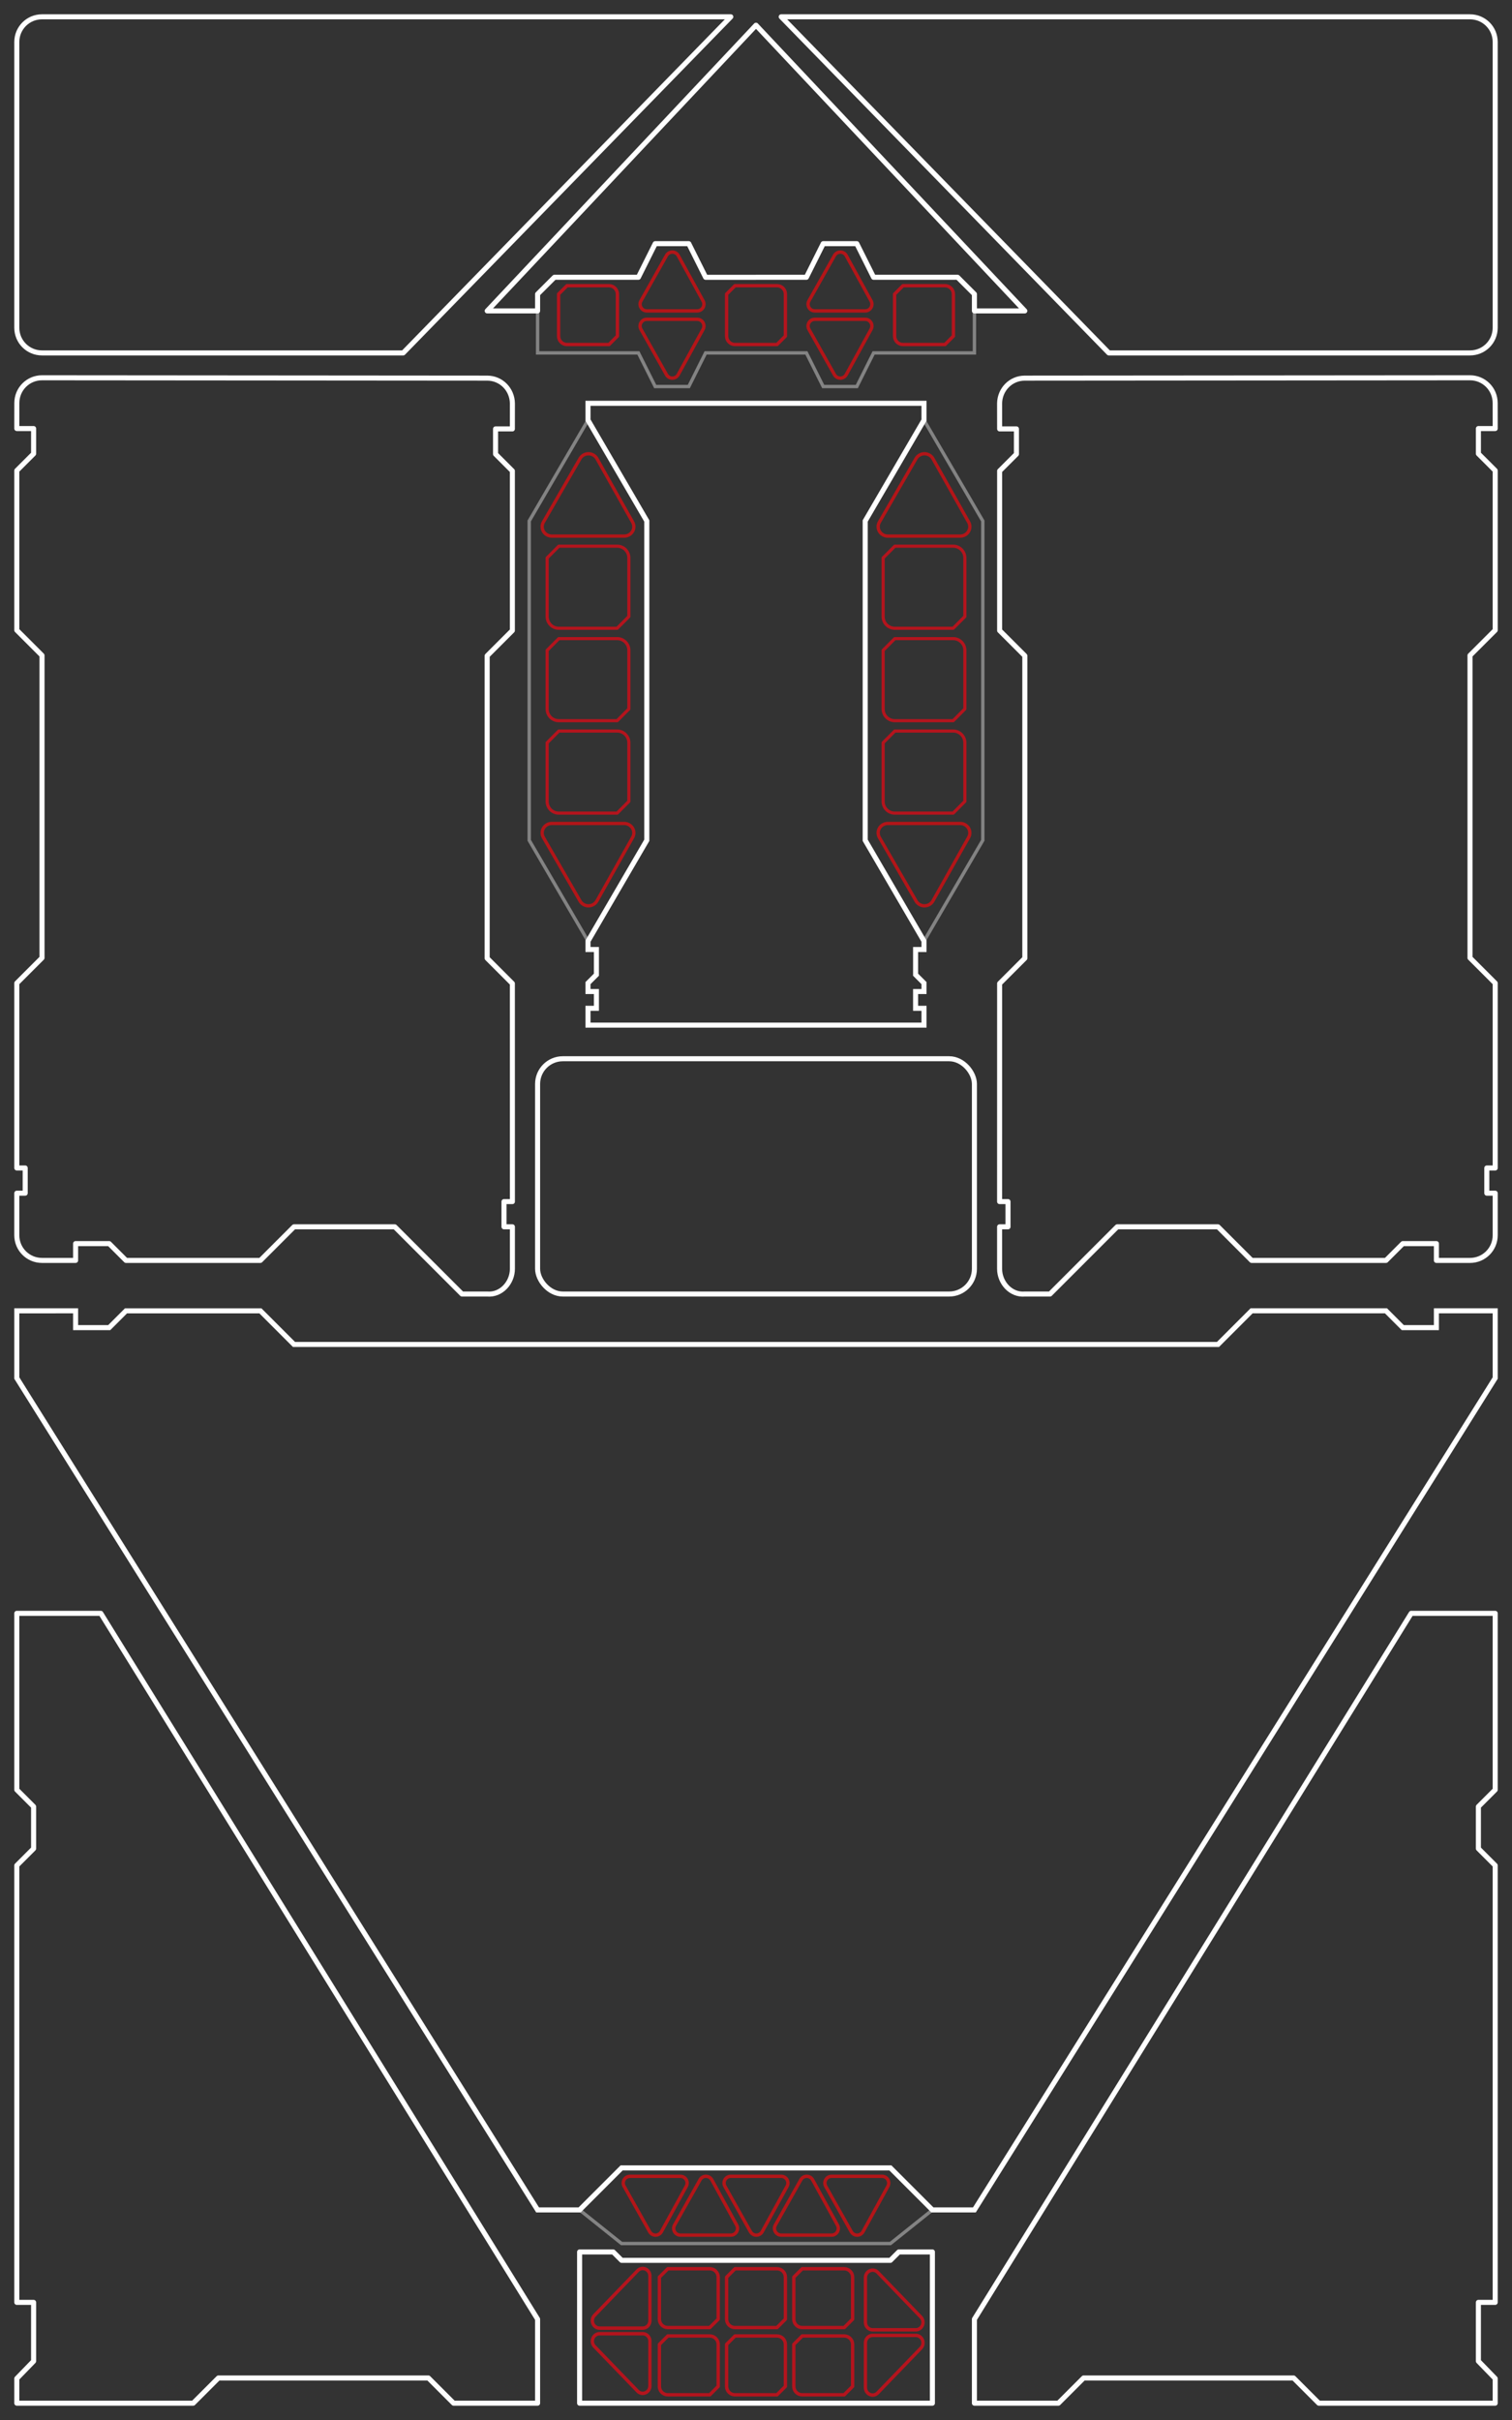 <?xml version="1.0" encoding="UTF-8" standalone="no"?>
<!-- Created with Inkscape (http://www.inkscape.org/) -->

<svg
   xmlns:dc="http://purl.org/dc/elements/1.1/"
   xmlns:cc="http://creativecommons.org/ns#"
   xmlns:rdf="http://www.w3.org/1999/02/22-rdf-syntax-ns#"
   xmlns:svg="http://www.w3.org/2000/svg"
   xmlns="http://www.w3.org/2000/svg"
   xmlns:sodipodi="http://sodipodi.sourceforge.net/DTD/sodipodi-0.dtd"
   xmlns:inkscape="http://www.inkscape.org/namespaces/inkscape"
   width="900"
   height="1440"
   viewBox="0 0 238.125 381"
   version="1.1"
   id="svg8"
   inkscape:version="0.92.4 (5da689c313, 2019-01-14)"
   sodipodi:docname="UIDisplayV3.svg"
   inkscape:export-filename="C:\Users\Toad\Documents\VT49\UI.png"
   inkscape:export-xdpi="96"
   inkscape:export-ydpi="96">
  <rect x="0" y="0" width="238.125" height="381" fill="#333333" stroke="none"/>
  <defs
     id="defs2">
    <inkscape:path-effect
       effect="mirror_symmetry"
       start_point="142.875,-348.583"
       end_point="142.875,32.417"
       center_point="142.875,-158.083"
       id="path-effect844"
       is_visible="true"
       mode="free"
       discard_orig_path="false"
       fuse_paths="false"
       oposite_fuse="false" />
    <inkscape:path-effect
       effect="mirror_symmetry"
       start_point="142.875,-183.219"
       end_point="142.875,197.781"
       center_point="142.875,7.281"
       id="path-effect4786"
       is_visible="true"
       mode="vertical"
       discard_orig_path="false"
       fuse_paths="false"
       oposite_fuse="false" />
    <inkscape:path-effect
       effect="mirror_symmetry"
       start_point="119.062,-84"
       end_point="119.062,297"
       center_point="119.062,106.5"
       id="path-effect4784"
       is_visible="true"
       mode="vertical"
       discard_orig_path="false"
       fuse_paths="false"
       oposite_fuse="false" />
    <inkscape:path-effect
       effect="mirror_symmetry"
       start_point="119.062,275.833"
       end_point="119.062,281.125"
       center_point="119.062,278.479"
       id="path-effect4780"
       is_visible="true"
       mode="free"
       discard_orig_path="false"
       fuse_paths="false"
       oposite_fuse="false" />
    <inkscape:path-effect
       effect="mirror_symmetry"
       start_point="119.062,281.786"
       end_point="119.062,296.339"
       center_point="119.062,289.062"
       id="path-effect4778"
       is_visible="true"
       mode="free"
       discard_orig_path="false"
       fuse_paths="false"
       oposite_fuse="false" />
    <inkscape:path-effect
       effect="mirror_symmetry"
       start_point="119.062,-84"
       end_point="119.062,297"
       center_point="119.062,106.5"
       id="path-effect4776"
       is_visible="true"
       mode="vertical"
       discard_orig_path="false"
       fuse_paths="false"
       oposite_fuse="false" />
    <inkscape:path-effect
       effect="mirror_symmetry"
       start_point="119.062,-84"
       end_point="119.062,297"
       center_point="119.062,106.5"
       id="path-effect4752"
       is_visible="true"
       mode="vertical"
       discard_orig_path="false"
       fuse_paths="false"
       oposite_fuse="false" />
    <inkscape:path-effect
       effect="mirror_symmetry"
       start_point="119.062,-84"
       end_point="119.062,297"
       center_point="119.062,106.5"
       id="path-effect4748"
       is_visible="true"
       mode="vertical"
       discard_orig_path="false"
       fuse_paths="false"
       oposite_fuse="false" />
    <inkscape:path-effect
       effect="mirror_symmetry"
       start_point="119.062,-136.917"
       end_point="119.062,244.083"
       center_point="119.062,53.583"
       id="path-effect4746"
       is_visible="true"
       mode="vertical"
       discard_orig_path="false"
       fuse_paths="false"
       oposite_fuse="false" />
    <inkscape:path-effect
       effect="mirror_symmetry"
       start_point="142.875,-195.125"
       end_point="142.875,-169.99"
       center_point="142.875,-182.557"
       id="path-effect4744"
       is_visible="true"
       mode="free"
       discard_orig_path="false"
       fuse_paths="false"
       oposite_fuse="false" />
    <inkscape:path-effect
       effect="mirror_symmetry"
       start_point="119.063,-211"
       end_point="119.063,170"
       center_point="119.063,-20.5"
       id="path-effect4740"
       is_visible="true"
       mode="vertical"
       discard_orig_path="false"
       fuse_paths="false"
       oposite_fuse="false" />
    <inkscape:path-effect
       effect="mirror_symmetry"
       start_point="15.875,49.615"
       end_point="107.156,49.615"
       center_point="61.516,49.615"
       id="path-effect4650"
       is_visible="true"
       mode="free"
       discard_orig_path="false"
       fuse_paths="false"
       oposite_fuse="false" />
    <inkscape:path-effect
       effect="transform_2pts"
       start="116.417,-117.073"
       end="116.417,-41.667"
       id="path-effect4618"
       is_visible="true"
       first_knot="1"
       last_knot="4"
       helper_size="3"
       stretch="1"
       offset="0"
       elastic="false"
       from_original_width="false"
       flip_vertical="false"
       flip_horizontal="false"
       lock_lenght="false"
       lock_angle="false" />
    <inkscape:path-effect
       effect="mirror_symmetry"
       start_point="116.417,-117.073"
       end_point="116.417,-41.667"
       center_point="116.417,-79.37"
       id="path-effect4616"
       is_visible="true"
       mode="free"
       discard_orig_path="false"
       fuse_paths="false"
       oposite_fuse="false" />
    <inkscape:path-effect
       effect="mirror_symmetry"
       start_point="142.875,257.312"
       end_point="142.875,265.25"
       center_point="142.875,261.281"
       id="path-effect4594"
       is_visible="true"
       mode="free"
       discard_orig_path="false"
       fuse_paths="false"
       oposite_fuse="false" />
    <inkscape:path-effect
       effect="mirror_symmetry"
       start_point="169.333,-73.417"
       end_point="169.333,69.458"
       center_point="169.333,-1.979"
       id="path-effect4590"
       is_visible="true"
       mode="free"
       discard_orig_path="false"
       fuse_paths="false"
       oposite_fuse="false" />
    <inkscape:path-effect
       effect="mirror_symmetry"
       start_point="177.271,-68.125"
       end_point="177.271,64.167"
       center_point="177.271,-1.979"
       id="path-effect4584"
       is_visible="true"
       mode="free"
       discard_orig_path="false"
       fuse_paths="false"
       oposite_fuse="false" />
    <inkscape:path-effect
       effect="mirror_symmetry"
       start_point="142.875,257.312"
       end_point="142.875,265.25"
       center_point="142.875,261.281"
       id="path-effect4594-8"
       is_visible="true"
       mode="free"
       discard_orig_path="false"
       fuse_paths="false"
       oposite_fuse="false" />
    <inkscape:path-effect
       effect="mirror_symmetry"
       start_point="1.323,43"
       end_point="111.125,43"
       center_point="56.224,43"
       id="path-effect4650-8"
       is_visible="true"
       mode="free"
       discard_orig_path="false"
       fuse_paths="false"
       oposite_fuse="false" />
    <inkscape:path-effect
       effect="mirror_symmetry"
       start_point="248.521,-155.625"
       end_point="248.521,352.375"
       center_point="248.521,98.375"
       id="path-effect4752-9"
       is_visible="true"
       mode="vertical"
       discard_orig_path="false"
       fuse_paths="false"
       oposite_fuse="false" />
  </defs>
  <sodipodi:namedview
     id="base"
     pagecolor="#c8c8c8"
     bordercolor="#666666"
     borderopacity="1.0"
     inkscape:pageopacity="0"
     inkscape:pageshadow="2"
     inkscape:zoom="1"
     inkscape:cx="416.76198"
     inkscape:cy="871.51461"
     inkscape:document-units="px"
     inkscape:current-layer="layer2"
     showgrid="true"
     units="px"
     inkscape:snap-to-guides="true"
     showguides="false"
     inkscape:pagecheckerboard="false"
     inkscape:window-width="1920"
     inkscape:window-height="1017"
     inkscape:window-x="1912"
     inkscape:window-y="-8"
     inkscape:window-maximized="1"
     inkscape:snap-bbox="false"
     inkscape:snap-smooth-nodes="true"
     inkscape:snap-midpoints="true"
     inkscape:snap-object-midpoints="true"
     inkscape:snap-others="true">
    <inkscape:grid
       type="xygrid"
       id="grid4518"
       dotted="false"
       color="#4b4db4"
       opacity="0.137"
       empcolor="#7373ff"
       empopacity="0.251" />
  </sodipodi:namedview>
  <g
     inkscape:label="Layer 1"
     inkscape:groupmode="layer"
     id="layer1"
     transform="translate(0,84)"
     style="display:inline">
    <path
       style="fill:none;stroke:#ffffff;stroke-width:0.794;stroke-linecap:butt;stroke-linejoin:round;stroke-miterlimit:4;stroke-dasharray:none;stroke-opacity:1;paint-order:normal"
       d="M 2.646,294.354 H 30.427 l 3.969,-3.969 h 33.073 l 3.969,3.969 H 84.667 V 281.125 L 15.875,170 H 2.646 l 10e-8,27.781 2.646,2.646 v 6.615 l -2.646,2.646 5e-7,68.792 h 2.646 v 9.26 l -2.646,2.726 z m 232.833,0 h -27.781 l -3.969,-3.969 h -33.073 l -3.969,3.969 H 153.458 V 281.125 L 222.25,170 h 13.229 l 0,27.781 -2.646,2.646 v 6.615 l 2.646,2.646 0,68.792 h -2.646 v 9.26 l 2.646,2.726 z"
       id="path4520"
       inkscape:connector-curvature="0"
       sodipodi:nodetypes="cccccccccccccccccc"
       inkscape:path-effect="#path-effect4784"
       inkscape:original-d="M 2.6458339,294.35414 H 30.427083 l 3.96874,-3.96875 h 33.072929 l 3.968767,3.96875 H 84.666666 V 281.12498 L 15.875,169.99998 H 2.6458333 l 10e-8,27.78125 2.6458333,2.64583 v 6.61458 l -2.6458333,2.64584 5e-7,68.79166 h 2.6458333 v 9.26042 l -2.6458337,2.72574 z" />
    <path
       style="fill:none;stroke:#ffffff;stroke-width:0.794;stroke-linecap:butt;stroke-linejoin:miter;stroke-miterlimit:4;stroke-dasharray:none;stroke-opacity:1"
       d="M 119.062,127.667 H 46.302 l -5.292,-5.292 H 19.844 l -2.646,2.646 H 11.906 v -2.646 H 2.646 v 10.583 L 84.667,263.927 h 6.615 l 6.615,-6.615 H 119.062 m 0,-129.646 h 72.76 l 5.292,-5.292 h 21.167 l 2.646,2.646 h 5.292 v -2.646 h 9.26 v 10.583 l -82.021,130.969 h -6.615 l -6.615,-6.615 H 119.062"
       id="path4578"
       inkscape:connector-curvature="0"
       sodipodi:nodetypes="ccccccccccccc"
       inkscape:path-effect="#path-effect4776"
       inkscape:original-d="M 119.0625,127.66664 H 46.302085 l -5.291668,-5.29166 H 19.84375 l -2.645833,2.64583 H 11.90625 v -2.64583 H 2.6458333 v 10.58333 L 84.666666,263.92707 h 6.61458 l 6.614587,-6.61459 H 119.0625" />
    <path
       style="fill:none;stroke:#ffffff;stroke-width:0.529;stroke-linecap:butt;stroke-linejoin:miter;stroke-miterlimit:4;stroke-dasharray:none;stroke-opacity:0.392"
       d="m 91.281,263.927 6.615,5.292 H 119.062 m 27.781,-5.292 -6.615,5.292 H 119.062"
       id="path4580"
       inkscape:connector-curvature="0"
       sodipodi:nodetypes="ccc"
       inkscape:path-effect="#path-effect4780"
       inkscape:original-d="m 91.281249,263.92706 6.614584,5.29167 H 119.0625" />
    <path
       style="fill:none;stroke:#ffffff;stroke-width:0.794;stroke-linecap:butt;stroke-linejoin:miter;stroke-miterlimit:4;stroke-dasharray:none;stroke-opacity:1"
       d="m 142.875,265.25 h -26.458 v -2.646 h 1.323 v -2.646 h -1.323 v -1.323 l 1.323,-1.323 v -3.969 h -1.323 v -1.323 l 9.26,-15.875 v -50.271 l -9.26,-15.875 v -2.646 H 142.875 m 0,97.896 h 26.458 v -2.646 h -1.323 v -2.646 h 1.323 v -1.323 l -1.323,-1.323 v -3.969 h 1.323 v -1.323 l -9.26,-15.875 v -50.271 l 9.26,-15.875 v -2.646 H 142.875"
       id="path4592"
       inkscape:connector-curvature="0"
       sodipodi:nodetypes="cccccccccccccccc"
       inkscape:path-effect="#path-effect4594"
       inkscape:original-d="m 142.875,265.24998 h -26.45833 v -2.64583 h 1.32292 v -2.64584 h -1.32292 l 0,-1.32291 1.32292,-1.32292 v -3.96875 h -1.32292 v -1.32292 l 9.26042,-15.875 v -50.27083 l -9.26042,-15.875 v -2.64583 H 142.875"
       transform="translate(-23.813,-187.854)" />
    <path
       style="fill:none;stroke:#ffffff;stroke-width:0.529;stroke-linecap:butt;stroke-linejoin:miter;stroke-miterlimit:4;stroke-dasharray:none;stroke-opacity:0.392"
       d="m 116.417,-117.073 -9.26,15.875 v 50.271 l 9.26,15.875 m 52.917,-82.021 9.26,15.875 v 50.271 l -9.26,15.875"
       id="path4614"
       inkscape:connector-curvature="0"
       sodipodi:nodetypes="cccc"
       transform="translate(-23.812,99.219)"
       inkscape:path-effect="#path-effect4786"
       inkscape:original-d="m 116.41666,-117.07293 -9.26042,15.875 0,50.270829 9.26042,15.874999" />
    <rect
       style="opacity:1;fill:none;fill-opacity:1;fill-rule:nonzero;stroke:#ffffff;stroke-width:0.794;stroke-linecap:butt;stroke-linejoin:round;stroke-miterlimit:4;stroke-dasharray:none;stroke-opacity:0.995;paint-order:normal"
       id="rect4646"
       width="68.792"
       height="37.042"
       x="84.667"
       y="82.687"
       rx="3.969"
       ry="3.969" />
    <path
       style="opacity:1;fill:none;fill-opacity:1;fill-rule:nonzero;stroke:#ffffff;stroke-width:0.794;stroke-linecap:butt;stroke-linejoin:round;stroke-miterlimit:4;stroke-dasharray:none;stroke-opacity:1;paint-order:normal"
       d="m 6.62,-77.441 70.109,0.056 c 2.199,0.002 3.932,1.77 3.969,3.969 l -0.006,4.024 h -2.646 v 3.969 l 2.646,2.646 v 25.135 l -3.969,3.969 v 47.625 l 3.969,3.969 0.006,34.34 h -1.323 v 3.969 h 1.323 v 6.615 c 0,2.199 -1.778,4.16 -3.969,3.969 l -3.969,-2e-6 -10.583,-10.583 h -15.875 l -5.292,5.292 H 19.844 L 17.198,58.875 H 11.906 v 2.646 l -5.292,2e-6 c -2.199,1e-6 -3.969,-1.77 -3.969,-3.969 V 50.937 H 3.969 v -3.969 H 2.646 V 17.865 l 3.969,-3.969 -2e-7,-47.625 -3.969,-3.969 v -25.135 l 2.646,-2.646 v -3.969 H 2.646 l 0.006,-4.024 c 0.003,-2.199 1.77,-3.969 3.969,-3.969 z m 224.884,0 -70.109,0.056 c -2.199,0.002 -3.932,1.77 -3.969,3.969 l 0.006,4.024 h 2.646 v 3.969 l -2.646,2.646 v 25.135 l 3.969,3.969 v 47.625 l -3.969,3.969 -0.006,34.34 h 1.323 v 3.969 h -1.323 v 6.615 c 0,2.199 1.778,4.16 3.969,3.969 l 3.969,-2e-6 10.583,-10.583 h 15.875 l 5.292,5.292 h 21.167 l 2.646,-2.646 h 5.292 v 2.646 l 5.292,2e-6 c 2.199,1e-6 3.969,-1.77 3.969,-3.969 v -6.615 h -1.323 v -3.969 h 1.323 V 17.865 l -3.969,-3.969 v -47.625 l 3.969,-3.969 v -25.135 l -2.646,-2.646 v -3.969 h 2.646 l -0.006,-4.024 c -0.003,-2.199 -1.77,-3.969 -3.969,-3.969 z"
       id="rect4670"
       inkscape:connector-curvature="0"
       sodipodi:nodetypes="cssccccccccccccssccccccccssccccccccccccssc"
       inkscape:path-effect="#path-effect4746"
       inkscape:original-d="m 6.6202887,-77.441148 70.1088773,0.05571 c 2.198669,0.0017 3.932064,1.770373 3.96872,3.96875 l -0.006,4.02446 h -2.64584 v 3.96875 l 2.64584,2.64584 v 25.13541 l -3.96875,3.96875 v 47.625 l 3.96875,3.96875 0.006,34.340123 h -1.32292 v 3.96875 h 1.32291 v 6.614585 c 0,2.198687 -1.778388,4.160046 -3.96872,3.96875 l -3.96877,-2e-6 -10.583333,-10.583333 h -15.875 l -5.291667,5.291666 H 19.84375 L 17.197916,58.874978 H 11.90625 v 2.645833 l -5.2916932,2e-6 c -2.1986728,1e-6 -3.9687235,-1.770063 -3.9687235,-3.96875 V 50.937478 H 3.96875 v -3.96875 H 2.6458333 V 17.864562 l 3.96875,-3.96875 -2e-7,-47.625 -3.96875,-3.96875 v -25.13541 l 2.6458333,-2.64584 v -3.96875 H 2.6458331 l 0.00573,-4.02446 c 0.00313,-2.19868 1.7700507,-3.96875 3.9687235,-3.96875 z"
       transform="translate(1.8749998e-7,52.917)" />
    <path
       id="rect4735"
       style="opacity:1;fill:none;fill-opacity:1;fill-rule:nonzero;stroke:#ffffff;stroke-width:0.794;stroke-linecap:butt;stroke-linejoin:round;stroke-miterlimit:4;stroke-dasharray:none;stroke-opacity:1;paint-order:normal"
       d="M 6.615,-208.354 H 115.094 l -51.594,52.917 H 6.615 c -2.199,0 -3.969,-1.77 -3.969,-3.969 l -2.61e-5,-44.979 c -1.3e-6,-2.199 1.77,-3.969 3.969,-3.969 z m 224.896,0 H 123.031 l 51.594,52.917 h 56.885 c 2.199,0 3.969,-1.77 3.969,-3.969 l 3e-5,-44.979 c 0,-2.199 -1.77,-3.969 -3.969,-3.969 z"
       inkscape:connector-curvature="0"
       sodipodi:nodetypes="sccssss"
       inkscape:path-effect="#path-effect4740"
       inkscape:original-d="M 6.6145568,-208.35419 H 115.09375 l -51.593751,52.91667 H 6.6145829 c -2.1986728,0 -3.9687222,-1.77006 -3.9687235,-3.96875 l -2.61e-5,-44.97917 c -1.3e-6,-2.19868 1.7700507,-3.96875 3.9687235,-3.96875 z"
       transform="translate(-2.60875e-5,127)" />
    <path
       style="fill:none;stroke:#ffffff;stroke-width:0.794;stroke-linecap:round;stroke-linejoin:round;stroke-miterlimit:4;stroke-dasharray:none;stroke-opacity:1"
       d="m 142.875,-207.031 -42.333,44.979 h 7.938 v -2.646 l 2.646,-2.646 h 13.229 L 127,-172.635 h 5.292 l 2.646,5.292 h 7.938 m 0,-39.688 42.333,44.979 h -7.938 v -2.646 l -2.646,-2.646 h -13.229 l -2.646,-5.292 h -5.292 l -2.646,5.292 h -7.938"
       id="path4742"
       inkscape:connector-curvature="0"
       inkscape:path-effect="#path-effect4744"
       inkscape:original-d="m 142.875,-207.03127 -42.33333,44.97917 h 7.9375 v -2.64584 l 2.64583,-2.64583 h 13.22917 L 127,-172.63544 h 5.29167 l 2.64583,5.29167 h 7.9375"
       sodipodi:nodetypes="cccccccccc"
       transform="translate(-23.813,127)" />
    <path
       style="fill:none;stroke:#ffffff;stroke-width:0.529;stroke-linecap:butt;stroke-linejoin:miter;stroke-miterlimit:4;stroke-dasharray:none;stroke-opacity:0.392"
       d="m 108.479,-158.083 v 6.615 h 15.875 L 127,-146.177 h 5.292 l 2.646,-5.292 h 7.938 m 34.396,-6.615 v 6.615 h -15.875 l -2.646,5.292 h -5.292 l -2.646,-5.292 h -7.938"
       id="path4750"
       inkscape:connector-curvature="0"
       sodipodi:nodetypes="ccccccc"
       transform="translate(-23.812,123.031)"
       inkscape:path-effect="#path-effect844"
       inkscape:original-d="m 108.47916,-158.08335 v 6.61458 h 15.875 L 127,-146.1771 h 5.29166 l 2.64584,-5.29167 h 7.9375" />
    <path
       style="fill:none;stroke:#ffffff;stroke-width:0.794;stroke-linecap:butt;stroke-linejoin:round;stroke-miterlimit:4;stroke-dasharray:none;stroke-opacity:1"
       d="M 119.062,271.865 H 97.896 l -1.323,-1.323 h -5.292 l 4.1e-5,23.813 h 27.781 m 3e-5,-22.49 h 21.167 l 1.323,-1.323 h 5.292 l -5e-5,23.813 h -27.781"
       id="path4774"
       inkscape:connector-curvature="0"
       sodipodi:nodetypes="cccccc"
       inkscape:path-effect="#path-effect4778"
       inkscape:original-d="M 119.0625,271.86456 H 97.895833 l -1.322918,-1.32292 h -5.2917 l 4.1e-5,23.81251 h 27.781214" />
  </g>
  <g
     inkscape:groupmode="layer"
     id="layer2"
     inkscape:label="Button Layer">
    <path
       style="fill:none;fill-opacity:1;stroke:#b31518;stroke-width:0.516;stroke-linecap:butt;stroke-linejoin:round;stroke-miterlimit:4;stroke-dasharray:none;stroke-opacity:1"
       d="m 92.604,71.437 c -0.518,0.025 -0.988,0.305 -1.245,0.744 l -5.772,10.003 c -0.579,0.987 0.151,2.217 1.318,2.218 h 11.399 c 1.167,-8.26e-4 1.898,-1.23 1.318,-2.218 l -5.627,-10.003 c -0.284,-0.483 -0.821,-0.77 -1.391,-0.744 z"
       id="path849"
       inkscape:connector-curvature="0"
       sodipodi:nodetypes="cccccccc" />
    <path
       style="fill:none;fill-opacity:1;stroke:#b31518;stroke-width:0.529;stroke-linecap:butt;stroke-linejoin:round;stroke-miterlimit:4;stroke-dasharray:none;stroke-opacity:1"
       d="m 103.188,351.896 c -0.361,-0.018 -0.688,-0.218 -0.867,-0.531 l -4.02,-7.145 c -0.403,-0.705 0.105,-1.583 0.918,-1.584 h 7.938 c 0.813,5.8e-4 1.321,0.879 0.918,1.584 l -3.918,7.145 c -0.198,0.345 -0.572,0.55 -0.969,0.531 z"
       id="path849-1-5-4"
       inkscape:connector-curvature="0"
       sodipodi:nodetypes="cccccccc" />
    <path
       style="fill:none;fill-opacity:1;stroke:#b31518;stroke-width:0.529;stroke-linecap:butt;stroke-linejoin:round;stroke-miterlimit:4;stroke-dasharray:none;stroke-opacity:1"
       d="m 111.125,342.635 c -0.361,0.018 -0.688,0.218 -0.867,0.531 l -4.02,7.145 c -0.403,0.705 0.105,1.583 0.918,1.584 h 7.938 c 0.813,-5.8e-4 1.321,-0.879 0.918,-1.584 l -3.918,-7.145 c -0.198,-0.345 -0.572,-0.55 -0.969,-0.531 z"
       id="path849-1-5-8"
       inkscape:connector-curvature="0"
       sodipodi:nodetypes="cccccccc" />
    <path
       style="fill:none;fill-opacity:1;stroke:#b31518;stroke-width:0.529;stroke-linecap:butt;stroke-linejoin:round;stroke-miterlimit:4;stroke-dasharray:none;stroke-opacity:1"
       d="m 119.062,351.896 c -0.361,-0.018 -0.688,-0.218 -0.867,-0.531 l -4.02,-7.145 c -0.403,-0.705 0.105,-1.583 0.918,-1.584 h 7.938 c 0.813,5.8e-4 1.321,0.879 0.918,1.584 l -3.918,7.145 c -0.198,0.345 -0.572,0.55 -0.969,0.531 z"
       id="path849-1-5-4-6"
       inkscape:connector-curvature="0"
       sodipodi:nodetypes="cccccccc" />
    <path
       style="fill:none;fill-opacity:1;stroke:#b31518;stroke-width:0.529;stroke-linecap:butt;stroke-linejoin:round;stroke-miterlimit:4;stroke-dasharray:none;stroke-opacity:1"
       d="m 127,342.635 c -0.361,0.018 -0.688,0.218 -0.867,0.531 l -4.02,7.145 c -0.403,0.705 0.105,1.583 0.918,1.584 h 7.938 c 0.813,-5.9e-4 1.321,-0.879 0.918,-1.584 l -3.918,-7.145 c -0.198,-0.345 -0.572,-0.55 -0.969,-0.531 z"
       id="path849-1-5-8-7"
       inkscape:connector-curvature="0"
       sodipodi:nodetypes="cccccccc" />
    <path
       style="fill:none;fill-opacity:1;stroke:#b31518;stroke-width:0.529;stroke-linecap:butt;stroke-linejoin:round;stroke-miterlimit:4;stroke-dasharray:none;stroke-opacity:1"
       d="m 134.938,351.896 c -0.361,-0.018 -0.688,-0.218 -0.867,-0.531 l -4.02,-7.145 c -0.403,-0.705 0.105,-1.583 0.918,-1.584 h 7.938 c 0.813,5.8e-4 1.321,0.879 0.918,1.584 l -3.918,7.145 c -0.198,0.345 -0.572,0.55 -0.969,0.531 z"
       id="path849-1-5-4-8"
       inkscape:connector-curvature="0"
       sodipodi:nodetypes="cccccccc" />
    <path
       style="opacity:1;fill:none;fill-opacity:1;fill-rule:nonzero;stroke:#b4141d;stroke-width:0.529;stroke-linecap:round;stroke-linejoin:round;stroke-miterlimit:4;stroke-dasharray:none;stroke-opacity:1;paint-order:stroke fill markers"
       d="m 126.339,367.771 6.615,-1e-5 c 0.733,0 1.323,0.604 1.323,1.323 v 6.615 l -1.323,1.323 h -6.615 c -0.733,0 -1.323,-0.59 -1.323,-1.323 v -6.615 z"
       id="rect846-0-6-6-9-7"
       inkscape:connector-curvature="0"
       sodipodi:nodetypes="cssccsscc" />
    <path
       style="fill:none;fill-opacity:1;stroke:#b31518;stroke-width:0.529;stroke-linecap:butt;stroke-linejoin:round;stroke-miterlimit:4;stroke-dasharray:none;stroke-opacity:1"
       d="m 105.833,39.688 c -0.361,0.018 -0.688,0.218 -0.867,0.531 l -4.02,7.145 c -0.403,0.705 0.105,1.583 0.918,1.584 h 7.938 c 0.813,-5.83e-4 1.321,-0.879 0.918,-1.584 l -3.918,-7.145 c -0.198,-0.345 -0.572,-0.55 -0.969,-0.531 z"
       id="path849-3"
       inkscape:connector-curvature="0"
       sodipodi:nodetypes="cccccccc" />
    <path
       style="fill:none;fill-opacity:1;stroke:#b31518;stroke-width:0.529;stroke-linecap:butt;stroke-linejoin:round;stroke-miterlimit:4;stroke-dasharray:none;stroke-opacity:1"
       d="m 132.292,39.688 c -0.361,0.018 -0.688,0.218 -0.867,0.531 l -4.02,7.145 c -0.403,0.705 0.105,1.583 0.918,1.584 h 7.938 c 0.813,-5.82e-4 1.321,-0.879 0.918,-1.584 l -3.918,-7.145 c -0.198,-0.345 -0.572,-0.55 -0.969,-0.531 z"
       id="path849-3-2"
       inkscape:connector-curvature="0"
       sodipodi:nodetypes="cccccccc" />
    <path
       style="fill:none;fill-opacity:1;stroke:#b31518;stroke-width:0.529;stroke-linecap:butt;stroke-linejoin:round;stroke-miterlimit:4;stroke-dasharray:none;stroke-opacity:1"
       d="m 105.833,59.531 c -0.361,-0.018 -0.688,-0.218 -0.867,-0.531 l -4.02,-7.145 c -0.403,-0.705 0.105,-1.583 0.918,-1.584 h 7.938 c 0.813,5.8e-4 1.321,0.879 0.918,1.584 l -3.918,7.145 c -0.198,0.345 -0.572,0.55 -0.969,0.531 z"
       id="path849-1-5-1"
       inkscape:connector-curvature="0"
       sodipodi:nodetypes="cccccccc" />
    <path
       style="fill:none;fill-opacity:1;stroke:#b31518;stroke-width:0.529;stroke-linecap:butt;stroke-linejoin:round;stroke-miterlimit:4;stroke-dasharray:none;stroke-opacity:1"
       d="m 132.292,59.531 c -0.361,-0.018 -0.688,-0.218 -0.867,-0.531 l -4.02,-7.145 c -0.403,-0.705 0.105,-1.583 0.918,-1.584 h 7.938 c 0.813,5.8e-4 1.321,0.879 0.918,1.584 l -3.918,7.145 c -0.198,0.345 -0.572,0.55 -0.969,0.531 z"
       id="path849-1-5-1-9"
       inkscape:connector-curvature="0"
       sodipodi:nodetypes="cccccccc" />
    <path
       sodipodi:type="inkscape:offset"
       inkscape:radius="1.3229196"
       inkscape:original="M 100.54102 357.1875 L 92.603516 365.125 L 100.54102 365.125 L 100.54102 357.1875 z "
       style="fill:none;stroke:#b4141d;stroke-width:0.607;stroke-linecap:butt;stroke-linejoin:miter;stroke-miterlimit:4;stroke-dasharray:none;stroke-opacity:1"
       id="path1309"
       d="m 100.502,355.865 a 1.323,1.323 0 0 0 -0.896,0.387 l -7.938,7.938 a 1.323,1.323 0 0 0 0.936,2.258 h 7.938 a 1.323,1.323 0 0 0 1.322,-1.322 v -7.938 a 1.323,1.323 0 0 0 -1.361,-1.322 z"
       transform="matrix(0.856,0,0,0.887,15.158,41.496)" />
    <path
       sodipodi:type="inkscape:offset"
       inkscape:radius="1.3229196"
       inkscape:original="M 100.54102 357.1875 L 92.603516 365.125 L 100.54102 365.125 L 100.54102 357.1875 z "
       style="fill:none;stroke:#b4141d;stroke-width:0.607;stroke-linecap:butt;stroke-linejoin:miter;stroke-miterlimit:4;stroke-dasharray:none;stroke-opacity:1"
       id="path1309-3"
       d="m 100.502,355.865 a 1.323,1.323 0 0 0 -0.896,0.387 l -7.938,7.938 a 1.323,1.323 0 0 0 0.936,2.258 h 7.938 a 1.323,1.323 0 0 0 1.322,-1.322 v -7.938 a 1.323,1.323 0 0 0 -1.361,-1.322 z"
       transform="matrix(0.856,0,0,-0.887,15.158,692.458)" />
    <path
       sodipodi:type="inkscape:offset"
       inkscape:radius="1.3229196"
       inkscape:original="M 100.54102 357.1875 L 92.603516 365.125 L 100.54102 365.125 L 100.54102 357.1875 z "
       style="fill:none;stroke:#b4141d;stroke-width:0.607;stroke-linecap:butt;stroke-linejoin:miter;stroke-miterlimit:4;stroke-dasharray:none;stroke-opacity:1"
       id="path1309-5"
       d="m 100.502,355.865 a 1.323,1.323 0 0 0 -0.896,0.387 l -7.938,7.938 a 1.323,1.323 0 0 0 0.936,2.258 h 7.938 a 1.323,1.323 0 0 0 1.322,-1.322 v -7.938 a 1.323,1.323 0 0 0 -1.361,-1.322 z"
       transform="matrix(-0.856,0,0,0.887,223.496,41.761)" />
    <path
       sodipodi:type="inkscape:offset"
       inkscape:radius="1.3229196"
       inkscape:original="M 100.54102 357.1875 L 92.603516 365.125 L 100.54102 365.125 L 100.54102 357.1875 z "
       style="fill:none;stroke:#b4141d;stroke-width:0.607;stroke-linecap:butt;stroke-linejoin:miter;stroke-miterlimit:4;stroke-dasharray:none;stroke-opacity:1"
       id="path1309-3-5"
       d="m 100.502,355.865 a 1.323,1.323 0 0 0 -0.896,0.387 l -7.938,7.938 a 1.323,1.323 0 0 0 0.936,2.258 h 7.938 a 1.323,1.323 0 0 0 1.322,-1.322 v -7.938 a 1.323,1.323 0 0 0 -1.361,-1.322 z"
       transform="matrix(-0.856,0,0,-0.887,223.496,692.723)" />
    <path
       style="opacity:1;fill:none;fill-opacity:1;fill-rule:nonzero;stroke:#b4141d;stroke-width:0.529;stroke-linecap:round;stroke-linejoin:round;stroke-miterlimit:4;stroke-dasharray:none;stroke-opacity:1;paint-order:stroke fill markers"
       d="m 105.172,357.188 6.615,-10e-6 c 0.733,0 1.323,0.604 1.323,1.323 v 6.615 l -1.323,1.323 h -6.615 c -0.733,0 -1.323,-0.59 -1.323,-1.323 v -6.615 z"
       id="rect846-0-6-6-9-7-9"
       inkscape:connector-curvature="0"
       sodipodi:nodetypes="cssccsscc" />
    <path
       style="opacity:1;fill:none;fill-opacity:1;fill-rule:nonzero;stroke:#b4141d;stroke-width:0.529;stroke-linecap:round;stroke-linejoin:round;stroke-miterlimit:4;stroke-dasharray:none;stroke-opacity:1;paint-order:stroke fill markers"
       d="m 115.755,357.188 6.615,-10e-6 c 0.733,0 1.323,0.604 1.323,1.323 v 6.615 l -1.323,1.323 h -6.615 c -0.733,0 -1.323,-0.59 -1.323,-1.323 v -6.615 z"
       id="rect846-0-6-6-9-7-7"
       inkscape:connector-curvature="0"
       sodipodi:nodetypes="cssccsscc" />
    <path
       style="opacity:1;fill:none;fill-opacity:1;fill-rule:nonzero;stroke:#b4141d;stroke-width:0.529;stroke-linecap:round;stroke-linejoin:round;stroke-miterlimit:4;stroke-dasharray:none;stroke-opacity:1;paint-order:stroke fill markers"
       d="m 126.339,357.188 6.615,-10e-6 c 0.733,0 1.323,0.604 1.323,1.323 v 6.615 l -1.323,1.323 h -6.615 c -0.733,0 -1.323,-0.59 -1.323,-1.323 v -6.615 z"
       id="rect846-0-6-6-9-7-1"
       inkscape:connector-curvature="0"
       sodipodi:nodetypes="cssccsscc" />
    <path
       style="opacity:1;fill:none;fill-opacity:1;fill-rule:nonzero;stroke:#b4141d;stroke-width:0.529;stroke-linecap:round;stroke-linejoin:round;stroke-miterlimit:4;stroke-dasharray:none;stroke-opacity:1;paint-order:stroke fill markers"
       d="m 115.755,367.771 6.615,-1e-5 c 0.733,0 1.323,0.604 1.323,1.323 v 6.615 l -1.323,1.323 h -6.615 c -0.733,0 -1.323,-0.59 -1.323,-1.323 v -6.615 z"
       id="rect846-0-6-6-9-7-0"
       inkscape:connector-curvature="0"
       sodipodi:nodetypes="cssccsscc" />
    <path
       style="opacity:1;fill:none;fill-opacity:1;fill-rule:nonzero;stroke:#b4141d;stroke-width:0.529;stroke-linecap:round;stroke-linejoin:round;stroke-miterlimit:4;stroke-dasharray:none;stroke-opacity:1;paint-order:stroke fill markers"
       d="m 105.172,367.771 6.615,-1e-5 c 0.733,0 1.323,0.604 1.323,1.323 v 6.615 l -1.323,1.323 h -6.615 c -0.733,0 -1.323,-0.59 -1.323,-1.323 v -6.615 z"
       id="rect846-0-6-6-9-7-5"
       inkscape:connector-curvature="0"
       sodipodi:nodetypes="cssccsscc" />
    <path
       style="opacity:1;fill:none;fill-opacity:1;fill-rule:nonzero;stroke:#b4141d;stroke-width:0.492;stroke-linecap:round;stroke-linejoin:round;stroke-miterlimit:4;stroke-dasharray:none;stroke-opacity:1;paint-order:stroke fill markers"
       d="m 88.007,85.99 9.195,-1.5e-5 c 1.019,0 1.839,0.843 1.839,1.846 v 9.231 l -1.839,1.846 h -9.195 c -1.019,0 -1.839,-0.823 -1.839,-1.846 v -9.231 z"
       id="rect846-0-6-6-9-7-58"
       inkscape:connector-curvature="0"
       sodipodi:nodetypes="cssccsscc" />
    <path
       style="opacity:1;fill:none;fill-opacity:1;fill-rule:nonzero;stroke:#b4141d;stroke-width:0.529;stroke-linecap:round;stroke-linejoin:round;stroke-miterlimit:4;stroke-dasharray:none;stroke-opacity:1;paint-order:stroke fill markers"
       d="m 89.297,44.979 6.615,-1e-5 c 0.733,0 1.323,0.604 1.323,1.323 v 6.615 l -1.323,1.323 h -6.615 c -0.733,0 -1.323,-0.59 -1.323,-1.323 v -6.615 z"
       id="rect846-0-6-6-9-7-93"
       inkscape:connector-curvature="0"
       sodipodi:nodetypes="cssccsscc" />
    <path
       style="opacity:1;fill:none;fill-opacity:1;fill-rule:nonzero;stroke:#b4141d;stroke-width:0.529;stroke-linecap:round;stroke-linejoin:round;stroke-miterlimit:4;stroke-dasharray:none;stroke-opacity:1;paint-order:stroke fill markers"
       d="m 115.755,44.979 6.615,-1e-5 c 0.733,0 1.323,0.604 1.323,1.323 v 6.615 l -1.323,1.323 h -6.615 c -0.733,0 -1.323,-0.59 -1.323,-1.323 v -6.615 z"
       id="rect846-0-6-6-9-7-17"
       inkscape:connector-curvature="0"
       sodipodi:nodetypes="cssccsscc" />
    <path
       style="opacity:1;fill:none;fill-opacity:1;fill-rule:nonzero;stroke:#b4141d;stroke-width:0.529;stroke-linecap:round;stroke-linejoin:round;stroke-miterlimit:4;stroke-dasharray:none;stroke-opacity:1;paint-order:stroke fill markers"
       d="m 142.214,44.979 6.615,-1e-5 c 0.733,0 1.323,0.604 1.323,1.323 v 6.615 l -1.323,1.323 h -6.615 c -0.733,0 -1.323,-0.59 -1.323,-1.323 v -6.615 z"
       id="rect846-0-6-6-9-7-74"
       inkscape:connector-curvature="0"
       sodipodi:nodetypes="cssccsscc" />
    <path
       style="opacity:1;fill:none;fill-opacity:1;fill-rule:nonzero;stroke:#b4141d;stroke-width:0.492;stroke-linecap:round;stroke-linejoin:round;stroke-miterlimit:4;stroke-dasharray:none;stroke-opacity:1;paint-order:stroke fill markers"
       d="m 88.007,100.542 9.195,-1e-5 c 1.019,0 1.839,0.843 1.839,1.846 v 9.231 l -1.839,1.846 h -9.195 c -1.019,0 -1.839,-0.823 -1.839,-1.846 v -9.231 z"
       id="rect846-0-6-6-9-7-58-7"
       inkscape:connector-curvature="0"
       sodipodi:nodetypes="cssccsscc" />
    <path
       style="opacity:1;fill:none;fill-opacity:1;fill-rule:nonzero;stroke:#b4141d;stroke-width:0.492;stroke-linecap:round;stroke-linejoin:round;stroke-miterlimit:4;stroke-dasharray:none;stroke-opacity:1;paint-order:stroke fill markers"
       d="m 88.007,115.094 9.195,-1e-5 c 1.019,0 1.839,0.843 1.839,1.846 v 9.231 l -1.839,1.846 h -9.195 c -1.019,0 -1.839,-0.823 -1.839,-1.846 v -9.231 z"
       id="rect846-0-6-6-9-7-58-2"
       inkscape:connector-curvature="0"
       sodipodi:nodetypes="cssccsscc" />
    <path
       style="fill:none;fill-opacity:1;stroke:#b31518;stroke-width:0.516;stroke-linecap:butt;stroke-linejoin:round;stroke-miterlimit:4;stroke-dasharray:none;stroke-opacity:1"
       d="m 92.604,142.61 c -0.518,-0.025 -0.988,-0.305 -1.245,-0.744 l -5.772,-10.003 c -0.579,-0.987 0.151,-2.217 1.318,-2.218 h 11.399 c 1.167,8.2e-4 1.898,1.23 1.318,2.218 l -5.627,10.003 c -0.284,0.483 -0.821,0.77 -1.391,0.744 z"
       id="path849-9"
       inkscape:connector-curvature="0"
       sodipodi:nodetypes="cccccccc" />
    <path
       style="fill:none;fill-opacity:1;stroke:#b31518;stroke-width:0.516;stroke-linecap:butt;stroke-linejoin:round;stroke-miterlimit:4;stroke-dasharray:none;stroke-opacity:1"
       d="m 145.521,71.437 c -0.518,0.025 -0.988,0.305 -1.245,0.744 l -5.772,10.003 c -0.579,0.987 0.151,2.217 1.318,2.218 h 11.399 c 1.167,-8.2e-4 1.898,-1.23 1.318,-2.218 l -5.627,-10.003 c -0.284,-0.483 -0.821,-0.77 -1.391,-0.744 z"
       id="path849-4"
       inkscape:connector-curvature="0"
       sodipodi:nodetypes="cccccccc" />
    <path
       style="opacity:1;fill:none;fill-opacity:1;fill-rule:nonzero;stroke:#b4141d;stroke-width:0.492;stroke-linecap:round;stroke-linejoin:round;stroke-miterlimit:4;stroke-dasharray:none;stroke-opacity:1;paint-order:stroke fill markers"
       d="m 140.923,85.99 9.195,-1.4e-5 c 1.019,0 1.839,0.843 1.839,1.846 v 9.231 l -1.839,1.846 h -9.195 c -1.019,0 -1.839,-0.823 -1.839,-1.846 v -9.231 z"
       id="rect846-0-6-6-9-7-58-74"
       inkscape:connector-curvature="0"
       sodipodi:nodetypes="cssccsscc" />
    <path
       style="opacity:1;fill:none;fill-opacity:1;fill-rule:nonzero;stroke:#b4141d;stroke-width:0.492;stroke-linecap:round;stroke-linejoin:round;stroke-miterlimit:4;stroke-dasharray:none;stroke-opacity:1;paint-order:stroke fill markers"
       d="m 140.923,100.542 9.195,-1e-5 c 1.019,0 1.839,0.843 1.839,1.846 v 9.231 l -1.839,1.846 h -9.195 c -1.019,0 -1.839,-0.823 -1.839,-1.846 v -9.231 z"
       id="rect846-0-6-6-9-7-58-7-2"
       inkscape:connector-curvature="0"
       sodipodi:nodetypes="cssccsscc" />
    <path
       style="opacity:1;fill:none;fill-opacity:1;fill-rule:nonzero;stroke:#b4141d;stroke-width:0.492;stroke-linecap:round;stroke-linejoin:round;stroke-miterlimit:4;stroke-dasharray:none;stroke-opacity:1;paint-order:stroke fill markers"
       d="m 140.923,115.094 9.195,-1e-5 c 1.019,0 1.839,0.843 1.839,1.846 v 9.231 l -1.839,1.846 h -9.195 c -1.019,0 -1.839,-0.823 -1.839,-1.846 v -9.231 z"
       id="rect846-0-6-6-9-7-58-2-6"
       inkscape:connector-curvature="0"
       sodipodi:nodetypes="cssccsscc" />
    <path
       style="fill:none;fill-opacity:1;stroke:#b31518;stroke-width:0.516;stroke-linecap:butt;stroke-linejoin:round;stroke-miterlimit:4;stroke-dasharray:none;stroke-opacity:1"
       d="m 145.521,142.61 c -0.518,-0.025 -0.988,-0.305 -1.245,-0.744 L 138.503,131.863 c -0.579,-0.987 0.151,-2.217 1.318,-2.218 h 11.399 c 1.167,7.9e-4 1.898,1.23 1.318,2.218 l -5.627,10.003 c -0.284,0.483 -0.821,0.77 -1.391,0.744 z"
       id="path849-9-4"
       inkscape:connector-curvature="0"
       sodipodi:nodetypes="cccccccc" />
  </g>
</svg>
